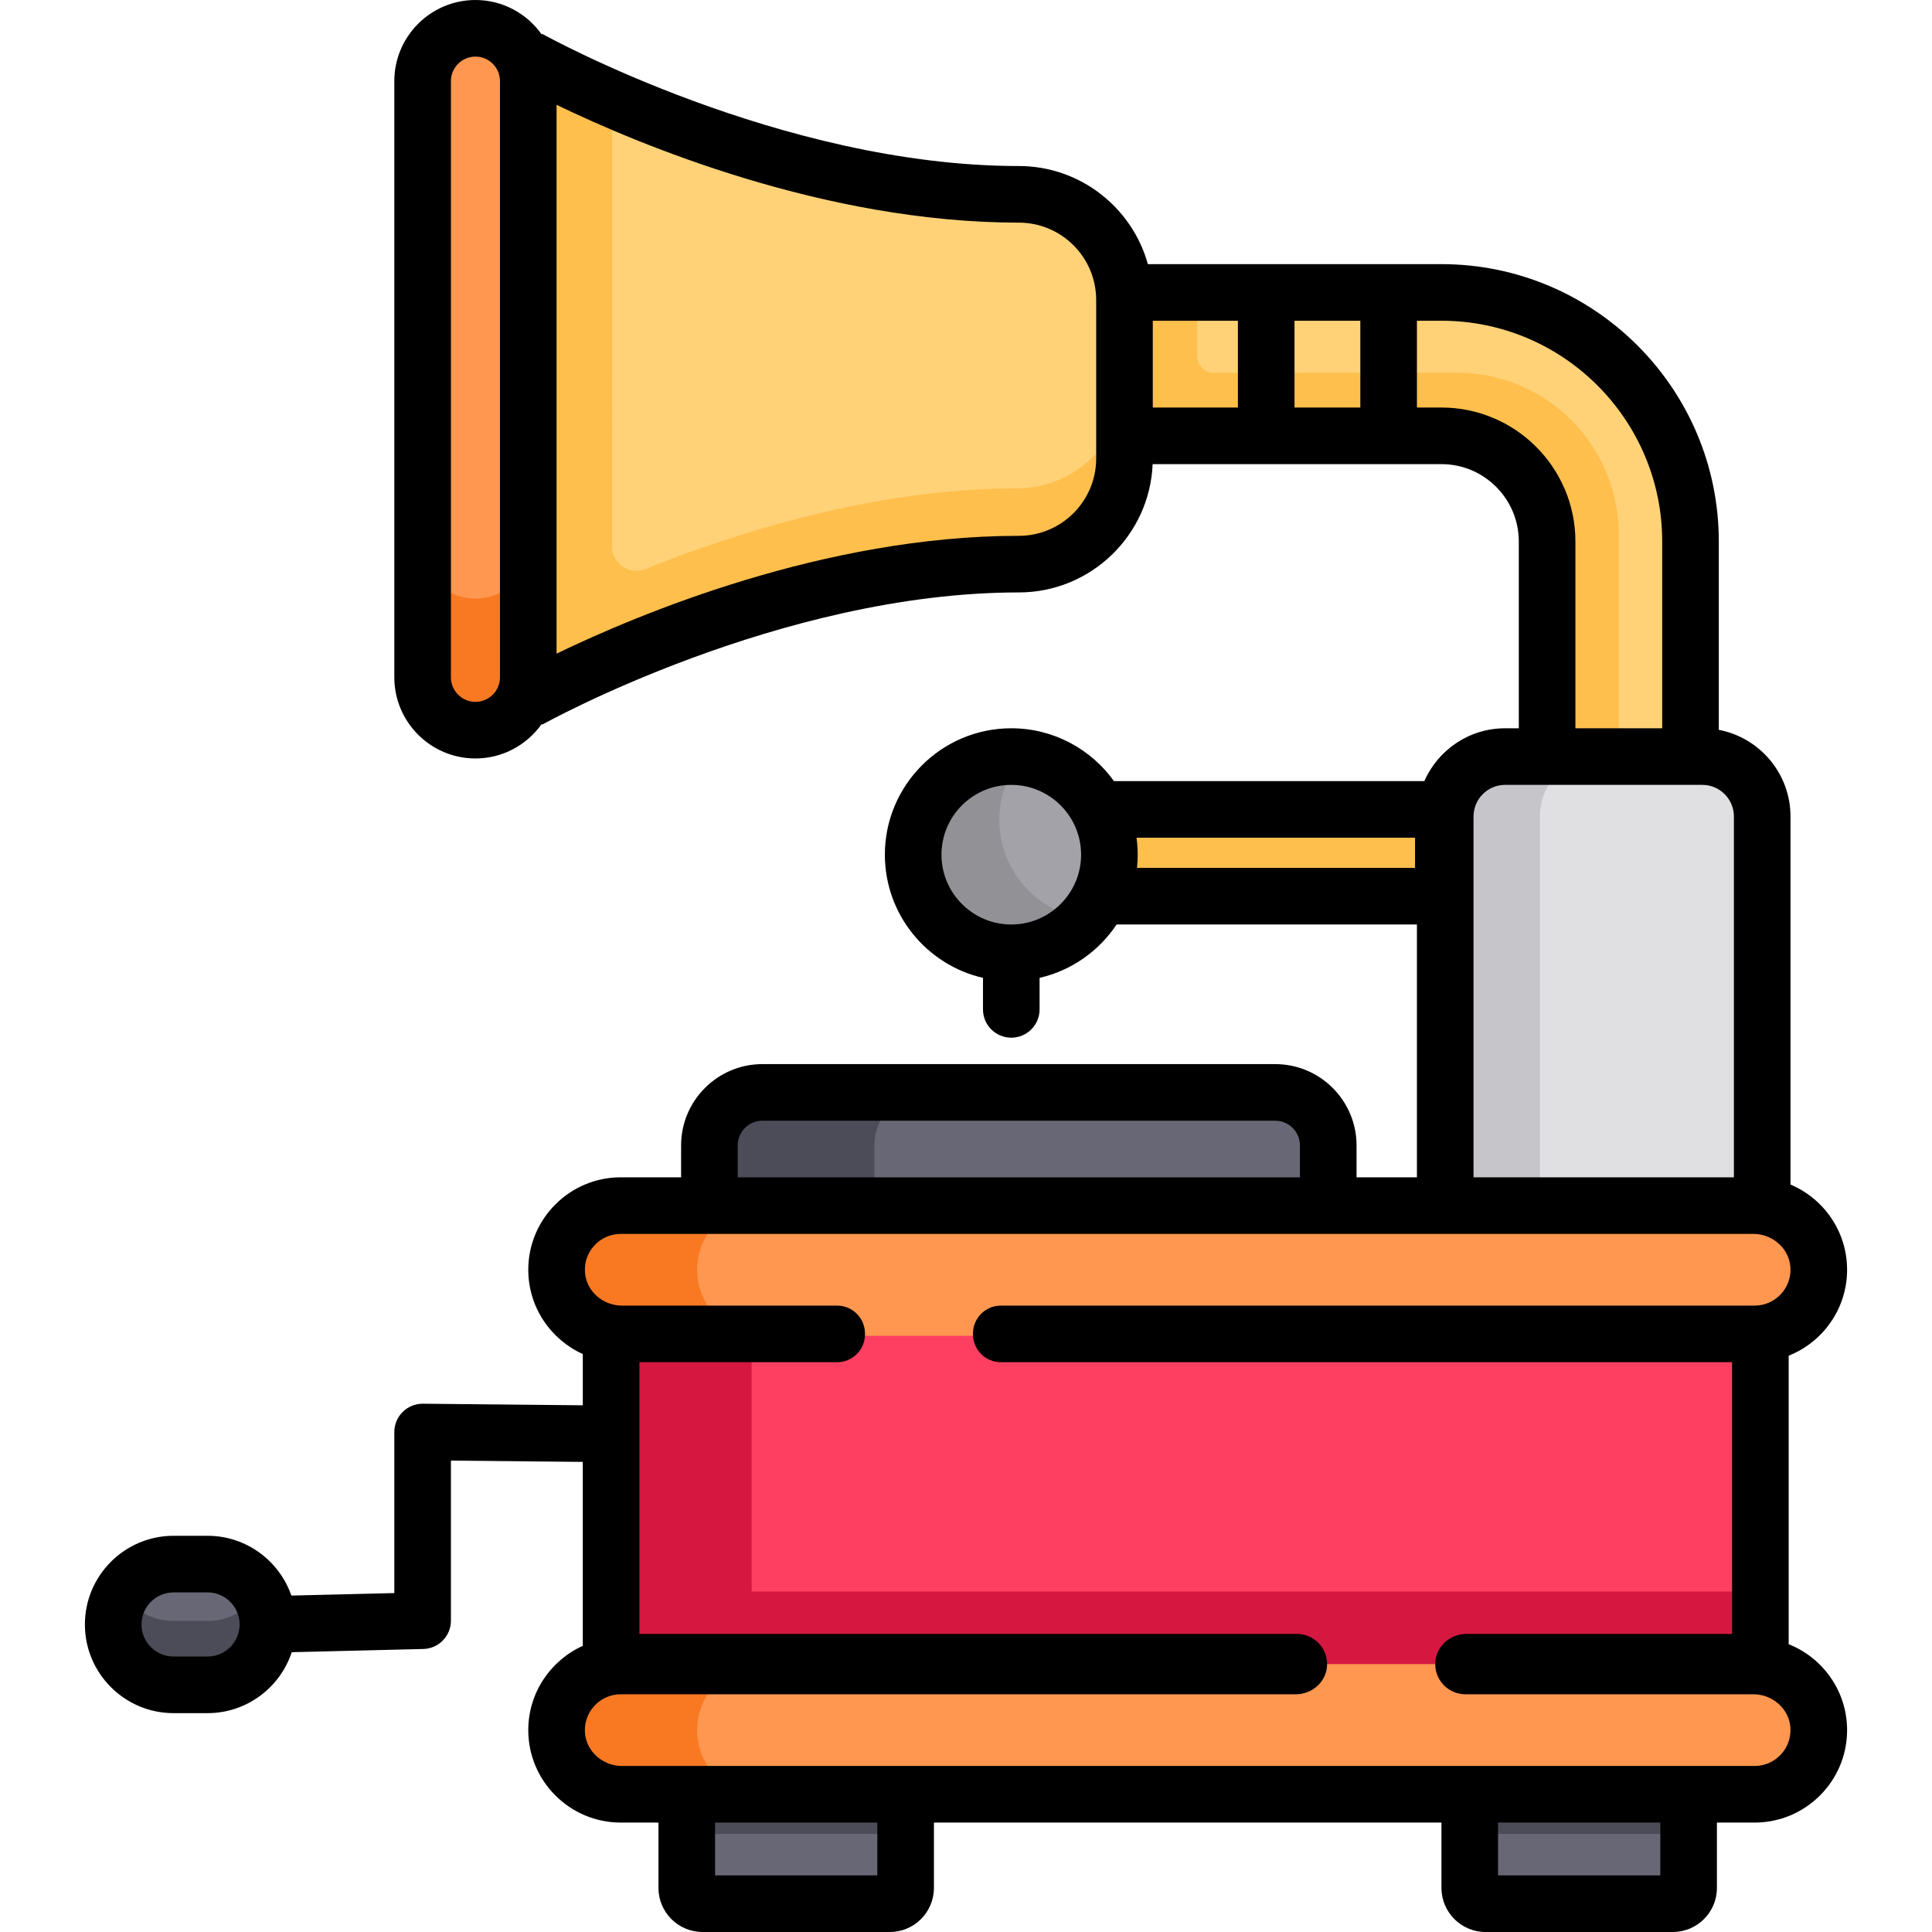 <?xml version="1.0" encoding="iso-8859-1"?>
<!-- Generator: Adobe Illustrator 19.0.0, SVG Export Plug-In . SVG Version: 6.00 Build 0)  -->
<svg version="1.1" id="Capa_1" xmlns="http://www.w3.org/2000/svg" xmlns:xlink="http://www.w3.org/1999/xlink" x="0px" y="0px"
	 viewBox="0 0 512 512" style="enable-background:new 0 0 512 512;" xml:space="preserve">
<g>
	<path style="fill:#676775;" d="M181.499,498.307v-33.91h59v33.91c0,3.697-2.997,6.693-6.693,6.693h-45.613
		C184.496,505,181.499,502.003,181.499,498.307z"/>
	<path style="fill:#676775;" d="M389,496.991v-34.526h59v34.526c0,4.423-3.586,8.009-8.009,8.009h-42.983
		C392.586,505,389,501.414,389,496.991z"/>
</g>
<g>
	<rect x="389" y="462.47" style="fill:#4C4C59;" width="59" height="23.534"/>
	<rect x="181.499" y="464.4" style="fill:#4C4C59;" width="59" height="21.603"/>
</g>
<rect x="161.449" y="340.24" style="fill:#FF3F62;" width="305.57" height="113.51"/>
<g>
	<rect x="161.449" y="421.76" style="fill:#D61841;" width="305.57" height="32"/>
	<rect x="161.449" y="340.24" style="fill:#D61841;" width="37.75" height="113.51"/>
</g>
<path style="fill:#FF9750;" d="M164.499,476c-9.649,0-17.5-7.851-17.5-17.5s7.851-17.5,17.5-17.5H465c9.649,0,17.5,7.851,17.5,17.5
	S474.648,476,465,476H164.499z"/>
<path style="fill:#676775;" d="M187.499,334v-30.449c0-8.023,6.528-14.551,14.551-14.551h135.898
	c8.023,0,14.551,6.528,14.551,14.551V334H187.499z"/>
<path style="fill:#4C4C59;" d="M246.283,289h-44.232c-8.023,0-14.551,6.528-14.551,14.551V334h44.232v-30.449
	C231.731,295.528,238.259,289,246.283,289z"/>
<path style="fill:#FFD278;" d="M409.5,222v-78.5c0-15.164-12.337-27.5-27.5-27.5H280.01V77H382c36.668,0,66.5,29.832,66.5,66.5V222
	H409.5z"/>
<g>
	<path style="fill:#FFBF4D;" d="M386.105,98.774h-64.39c-2.458,0-4.451-1.993-4.451-4.451V79.337c0-0.788-0.041-1.565-0.104-2.337
		H280.01v21.774V116h37.255H382c15.188,0,27.5,12.312,27.5,27.5V222h19.49v-80.342C428.99,117.974,409.789,98.774,386.105,98.774z"
		/>
	<polygon style="fill:#FFBF4D;" points="270.138,238 269.544,214 405.497,214 405.497,238 	"/>
</g>
<path style="fill:#A3A2A8;" d="M268,253c-14.612,0-26.5-11.888-26.5-26.5S253.387,200,268,200c14.612,0,26.5,11.888,26.5,26.5
	S282.612,253,268,253z"/>
<path style="fill:#929296;" d="M264.838,217.296c0-6.516,2.368-12.486,6.283-17.106c-1.025-0.121-2.065-0.19-3.122-0.19
	c-14.612,0-26.5,11.888-26.5,26.5S253.387,253,268,253c8.096,0,15.352-3.654,20.217-9.394
	C275.07,242.055,264.838,230.852,264.838,217.296z"/>
<path style="fill:#E0E0E2;" d="M382.5,332V216.366c0-9.024,7.342-16.366,16.366-16.366h52.268c9.024,0,16.366,7.342,16.366,16.366
	V332H382.5z"/>
<path style="fill:#C6C5CA;" d="M424.454,200h-25.588c-9.024,0-16.366,7.342-16.366,16.366V332h25.588V216.366
	C408.088,207.342,415.43,200,424.454,200z"/>
<path style="fill:#FF9750;" d="M164.499,354c-9.649,0-17.5-7.851-17.5-17.5s7.851-17.5,17.5-17.5H465c9.649,0,17.5,7.851,17.5,17.5
	S474.648,354,465,354H164.499z"/>
<g>
	<path style="fill:#F97923;" d="M184.749,458.5c0-9.649,7.851-17.5,17.5-17.5h-37.75c-9.649,0-17.5,7.851-17.5,17.5
		s7.851,17.5,17.5,17.5h37.75C192.6,476,184.749,468.149,184.749,458.5z"/>
	<path style="fill:#F97923;" d="M184.749,336.5c0-9.649,7.851-17.5,17.5-17.5h-37.75c-9.649,0-17.5,7.851-17.5,17.5
		s7.851,17.5,17.5,17.5h37.75C192.6,354,184.749,346.149,184.749,336.5z"/>
</g>
<path style="fill:#676775;" d="M45.999,447c-9.098,0-16.5-7.402-16.5-16.5s7.402-16.5,16.5-16.5h9c9.098,0,16.5,7.402,16.5,16.5
	s-7.402,16.5-16.5,16.5H45.999z"/>
<path style="fill:#4C4C59;" d="M54.999,429.568h-9c-5.896,0-11.066-3.119-13.984-7.784c-1.584,2.533-2.516,5.514-2.516,8.716
	c0,9.098,7.402,16.5,16.5,16.5h9c9.098,0,16.5-7.402,16.5-16.5c0-3.202-0.931-6.183-2.516-8.716
	C66.065,426.449,60.895,429.568,54.999,429.568z"/>
<path style="fill:#FFD278;" d="M269.51,50.837c-50.365,0-99.677-21.116-118.541-30.194l-11.469-5.52h-5.431V185.55h5.431
	l11.469-5.52c18.863-9.078,68.175-30.193,118.541-30.193c15.715,0,28.5-12.785,28.5-28.5v-42
	C298.01,63.622,285.224,50.837,269.51,50.837z"/>
<path style="fill:#FFBF4D;" d="M269.51,129.415c-37.444,0-74.3,11.669-98.5,21.388c-4.216,1.693-8.802-1.408-8.802-5.952V25.773
	c-4.439-1.926-8.23-3.682-11.239-5.13l-11.469-5.52h-5.431v150.006v20.422h5.431l11.469-5.52c0.511-0.246,1.055-0.505,1.61-0.768
	c0.151-0.071,0.302-0.143,0.455-0.215c0.542-0.255,1.1-0.517,1.68-0.786c0.181-0.084,0.372-0.171,0.557-0.257
	c0.419-0.194,0.85-0.391,1.288-0.591c0.265-0.121,0.528-0.241,0.799-0.364c0.558-0.253,1.132-0.511,1.719-0.772
	c0.314-0.14,0.637-0.283,0.958-0.425c0.387-0.171,0.781-0.344,1.179-0.519c0.33-0.144,0.656-0.288,0.993-0.434l0,0
	c23.359-10.135,64.859-25.023,107.132-25.063c15.768-0.015,28.669-12.732,28.669-28.5v-20.422
	C298.01,116.63,285.224,129.415,269.51,129.415z"/>
<path style="fill:#FF9750;" d="M125.999,194c-7.995,0-14.5-6.505-14.5-14.5v-158c0-7.995,6.505-14.5,14.5-14.5s14.5,6.505,14.5,14.5
	v158C140.499,187.495,133.994,194,125.999,194z"/>
<path style="fill:#F97923;" d="M125.999,158.635c-7.995,0-14.5-6.505-14.5-14.5V179.5c0,7.995,6.505,14.5,14.5,14.5
	s14.5-6.505,14.5-14.5v-35.365C140.499,152.13,133.994,158.635,125.999,158.635z"/>
<path d="M474.018,435.727v-76.454c9.059-3.6,15.482-12.448,15.482-22.773c0-10.142-6.195-18.865-15-22.583v-97.551
	c0-11.392-8.197-20.9-19-22.951V143.5c0-40.528-32.972-73.5-73.5-73.5h-77.801C300.032,55.025,286.284,44,270,44
	C206.897,44,144.457,9.401,143.676,8.963c-0.001-0.001-0.001-0.001-0.002-0.002l-0.105,0.187C139.673,3.625,133.257,0,125.999,0
	c-11.855,0-21.5,9.645-21.5,21.5v158c0,11.855,9.645,21.5,21.5,21.5c7.258,0,13.674-3.625,17.569-9.148l0.105,0.187
	C144.298,191.688,206.816,157,270,157c19.072,0,34.672-15.119,35.462-34H382c11.304,0,20.5,9.196,20.5,20.5V193h-3.634
	c-9.554,0-17.783,5.767-21.4,14h-82.252c-6.086-8.469-16.013-14-27.214-14c-18.472,0-33.5,15.028-33.5,33.5
	c0,15.893,11.128,29.227,26,32.643v8.357c0,4.142,3.358,7.5,7.5,7.5c4.143,0,7.5-3.358,7.5-7.5v-8.357
	c8.476-1.947,15.734-7.112,20.41-14.143h79.59v67h-16v-8.449c0-11.883-9.668-21.551-21.551-21.551H202.05
	c-11.883,0-21.551,9.668-21.551,21.551V312h-16c-13.509,0-24.5,10.991-24.5,24.5c0,9.927,5.939,18.488,14.447,22.333v13.584
	L112.073,372c-0.025,0-0.049,0-0.074,0c-1.975,0-3.872,0.779-5.277,2.171c-1.422,1.408-2.223,3.327-2.223,5.329v42.681
	l-27.286,0.666C74.03,413.636,65.278,407,54.999,407h-9c-12.958,0-23.5,10.542-23.5,23.5s10.542,23.5,23.5,23.5h9
	c10.392,0,19.224-6.783,22.317-16.152l34.866-0.85c4.069-0.099,7.317-3.427,7.317-7.498v-42.426l34.947,0.344v48.749
	c-8.508,3.845-14.447,12.406-14.447,22.333c0,13.509,10.991,24.5,24.5,24.5h10v17.322c0,6.439,5.239,11.678,11.678,11.678h49.644
	c6.439,0,11.678-5.239,11.678-11.678V483H382v17.322c0,6.439,5.238,11.678,11.678,11.678h49.645c6.439,0,11.678-5.239,11.678-11.678
	V483h10c13.51,0,24.5-10.991,24.5-24.5C489.5,448.174,483.076,439.327,474.018,435.727z M132.499,179.5c0,3.584-2.916,6.5-6.5,6.5
	s-6.5-2.916-6.5-6.5v-158c0-3.584,2.916-6.5,6.5-6.5s6.5,2.916,6.5,6.5V179.5z M290.5,121.5c0,11.304-9.196,20.5-20.5,20.5
	c-51.475,0-100.96,20.808-122.5,31.221V27.779C169.039,38.192,218.524,59,270,59c11.304,0,20.5,9.196,20.5,20.5V121.5z M268,245
	c-10.201,0-18.5-8.299-18.5-18.5S257.799,208,268,208s18.5,8.299,18.5,18.5S278.201,245,268,245z M375,230h-73.683
	c0.12-1.151,0.183-2.318,0.183-3.5c0-1.527-0.112-3.027-0.311-4.5H375V230z M54.999,439h-9c-4.687,0-8.5-3.813-8.5-8.5
	s3.813-8.5,8.5-8.5h9c4.687,0,8.5,3.813,8.5,8.5S59.686,439,54.999,439z M328.058,108H305.5V85h22.559V108z M360.5,108h-17.441V85
	H360.5V108z M382,108h-6.5V85h6.5c32.257,0,58.5,26.243,58.5,58.5V193h-23v-49.5C417.5,123.925,401.575,108,382,108z M390.5,216.366
	c0-4.613,3.753-8.366,8.366-8.366h52.268c4.613,0,8.366,3.753,8.366,8.366V312h-69V216.366z M195.499,303.551
	c0-3.612,2.939-6.551,6.551-6.551h135.898c3.612,0,6.551,2.939,6.551,6.551V312h-149L195.499,303.551L195.499,303.551z M232.499,497
	h-43v-14h43V497z M440,497h-43v-14h43V497z M465,468H164.835c-5.055,0-9.476-3.806-9.814-8.849
	c-0.37-5.531,4.025-10.151,9.478-10.151h178.921c4.261,0,7.981-3.215,8.257-7.467c0.302-4.659-3.388-8.533-7.983-8.533H169.447v-72
	h52.393c4.072,0,7.376-3.294,7.389-7.365c0-0.074,0-0.148,0.001-0.222c0.013-4.09-3.299-7.413-7.389-7.413h-57.005
	c-5.055,0-9.476-3.806-9.814-8.849c-0.37-5.531,4.025-10.151,9.478-10.151h300.165c5.055,0,9.476,3.806,9.814,8.849
	C474.849,341.381,470.453,346,465,346H265.24c-4.09,0-7.402,3.323-7.389,7.413c0,0.074,0,0.148,0.001,0.222
	c0.013,4.072,3.318,7.365,7.389,7.365h193.776v72H388.63c-4.261,0-7.981,3.215-8.257,7.467c-0.302,4.659,3.388,8.533,7.983,8.533
	h76.309c5.055,0,9.476,3.806,9.814,8.849C474.849,463.381,470.453,468,465,468z"/>
</svg>
